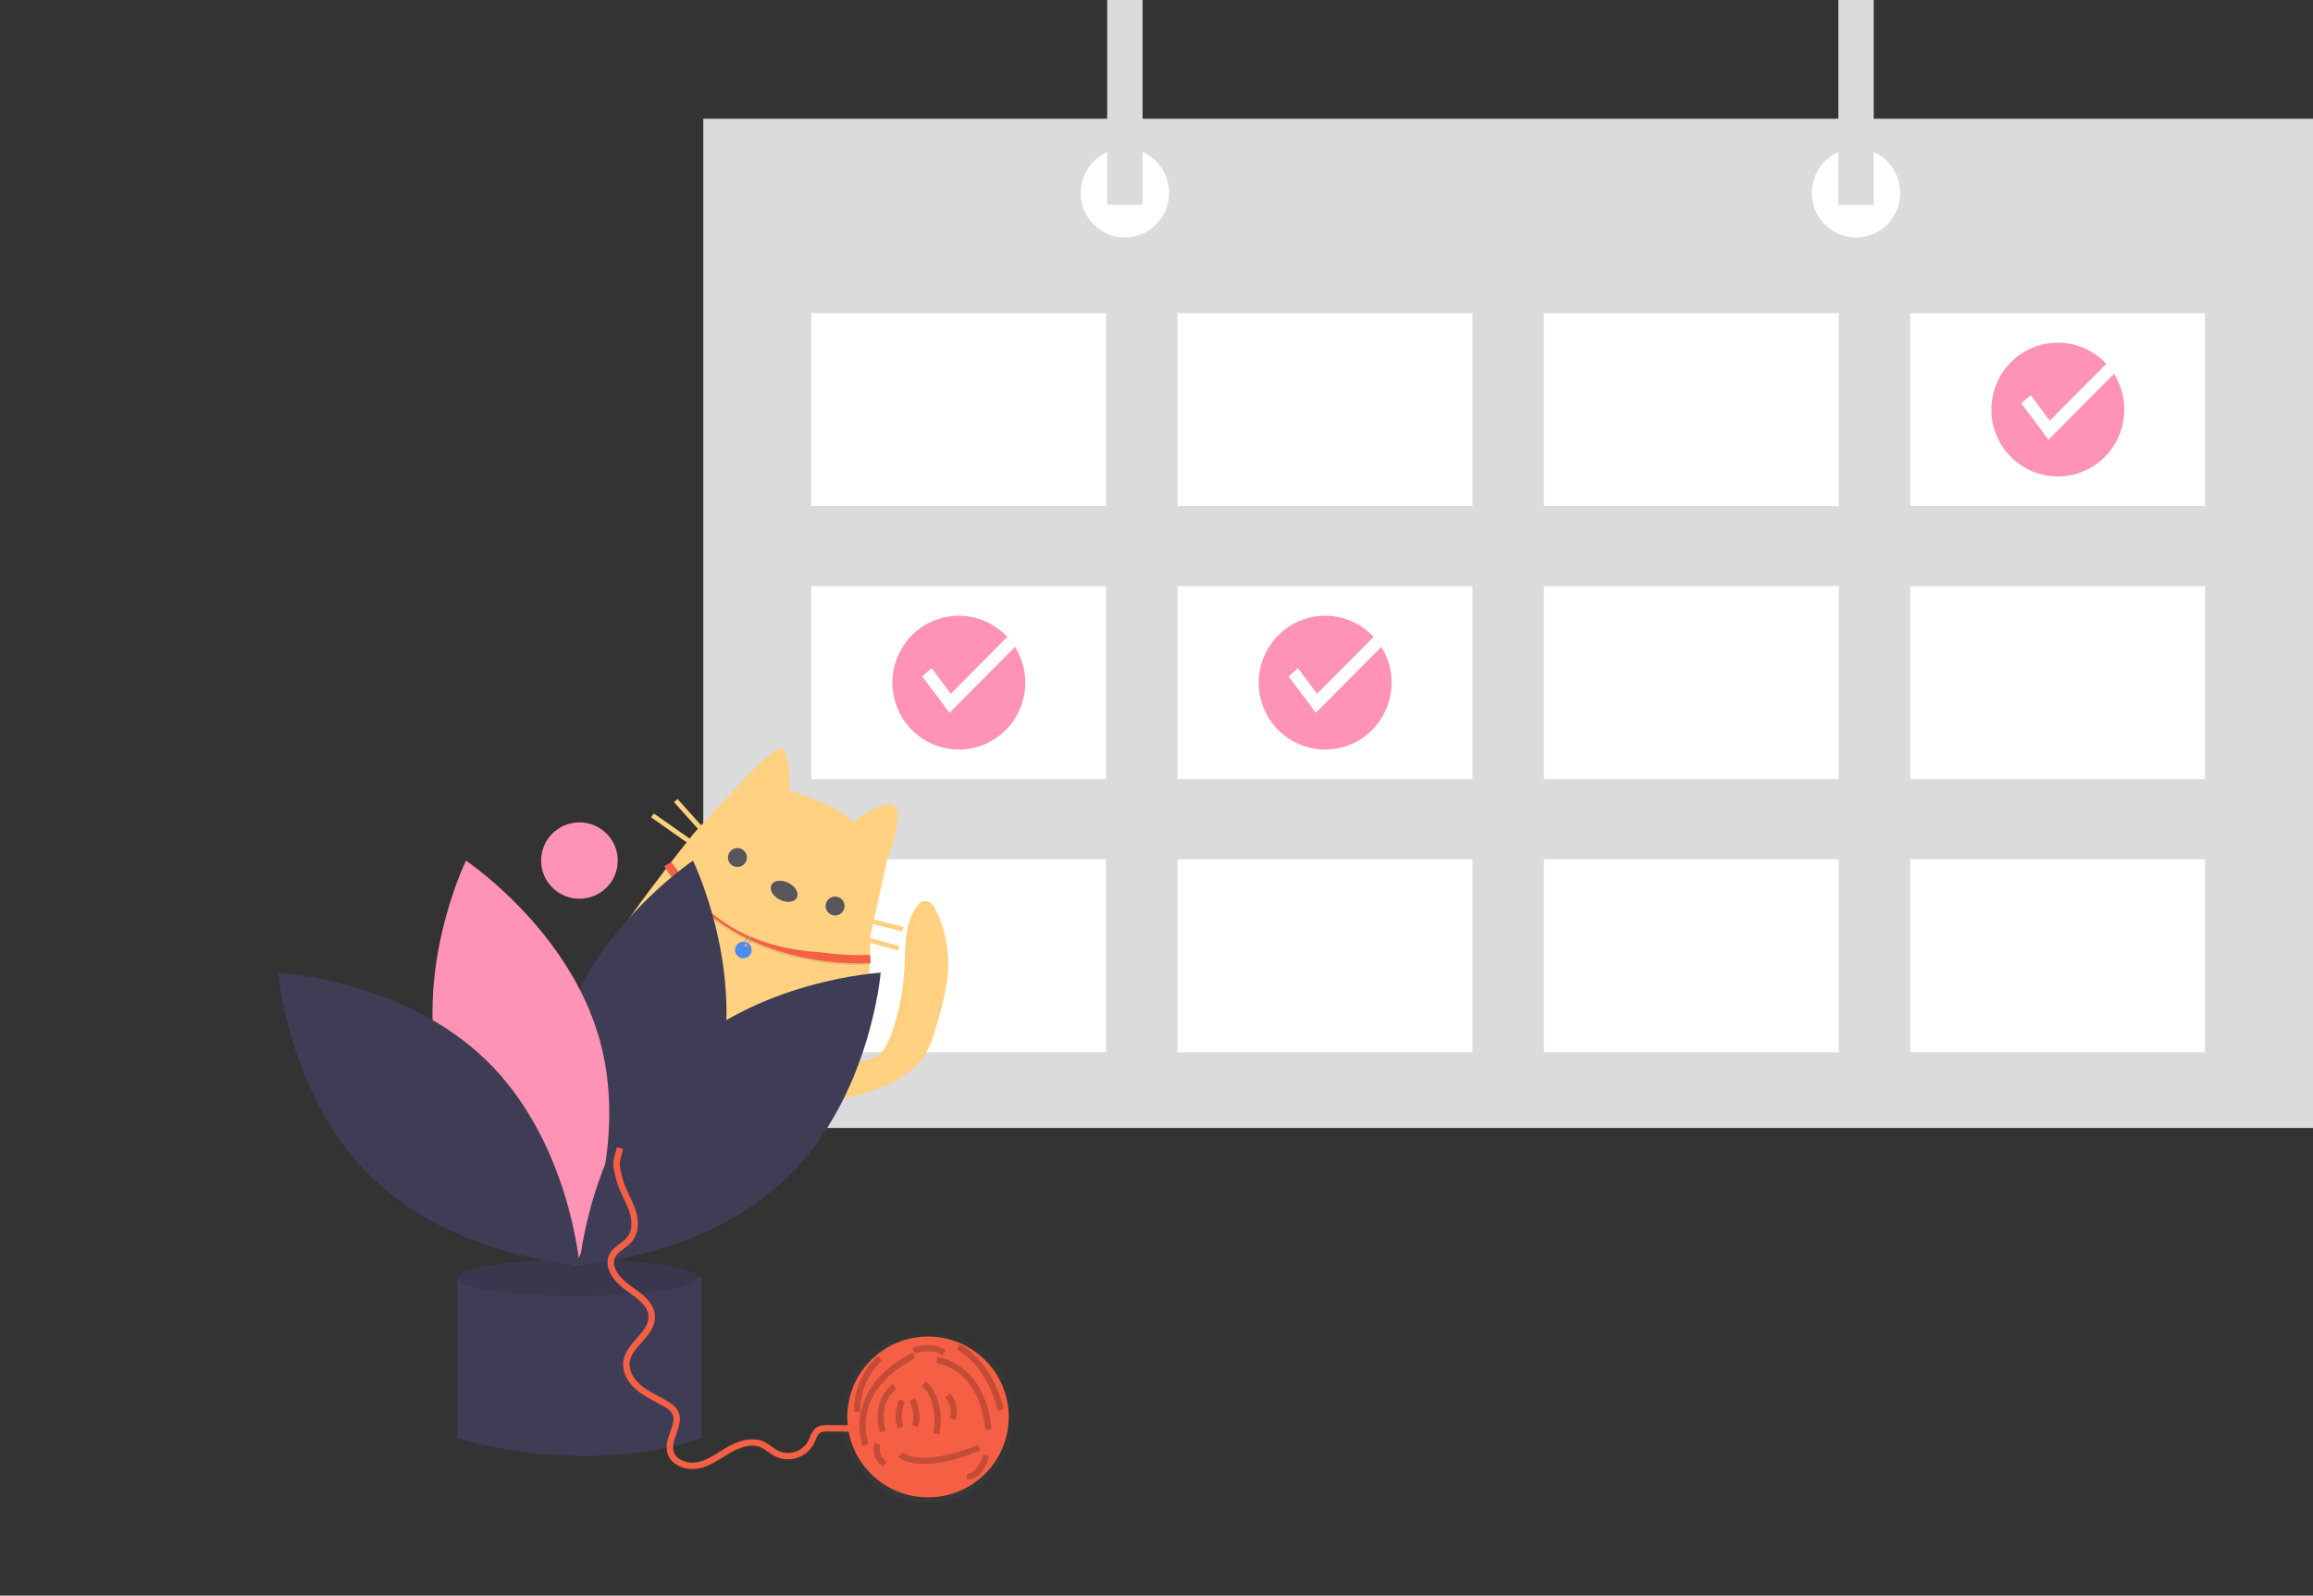 <svg width="374" height="258" viewBox="0 0 374 258" fill="none" xmlns="http://www.w3.org/2000/svg">
<rect x="0" y="0" width="374" height="258" fill="#333333" stroke="none"/>
<g clip-path="url(#clip0)">
<path d="M374 19.198H113.719V182.381H374V19.198Z" fill="#DBDBDB"/>
<path d="M178.844 50.635H131.173V81.831H178.844V50.635Z" fill="white"/>
<path d="M238.078 50.635H190.407V81.831H238.078V50.635Z" fill="white"/>
<path d="M297.312 50.635H249.642V81.831H297.312V50.635Z" fill="white"/>
<path d="M356.546 50.635H308.876V81.831H356.546V50.635Z" fill="white"/>
<path d="M178.844 94.79H131.173V125.987H178.844V94.79Z" fill="white"/>
<path d="M238.078 94.79H190.407V125.987H238.078V94.79Z" fill="white"/>
<path d="M297.312 94.79H249.642V125.987H297.312V94.79Z" fill="white"/>
<path d="M356.546 94.79H308.876V125.987H356.546V94.79Z" fill="white"/>
<path d="M178.844 138.945H131.173V170.142H178.844V138.945Z" fill="white"/>
<path d="M238.078 138.945H190.407V170.142H238.078V138.945Z" fill="white"/>
<path d="M297.312 138.945H249.642V170.142H297.312V138.945Z" fill="white"/>
<path d="M356.546 138.945H308.876V170.142H356.546V138.945Z" fill="white"/>
<path d="M181.888 38.396C185.837 38.396 189.038 35.173 189.038 31.197C189.038 27.221 185.837 23.997 181.888 23.997C177.939 23.997 174.737 27.221 174.737 31.197C174.737 35.173 177.939 38.396 181.888 38.396Z" fill="white"/>
<path d="M300.11 38.396C304.06 38.396 307.261 35.173 307.261 31.197C307.261 27.221 304.06 23.997 300.11 23.997C296.161 23.997 292.96 27.221 292.96 31.197C292.96 35.173 296.161 38.396 300.11 38.396Z" fill="white"/>
<path d="M184.748 0H179.028V33.117H184.748V0Z" fill="#DBDBDB"/>
<path d="M302.971 0H297.25V33.117H302.971V0Z" fill="#DBDBDB"/>
<path d="M343.491 66.233C343.488 68.839 342.552 71.357 340.853 73.324C339.154 75.291 336.808 76.575 334.245 76.939C331.681 77.304 329.073 76.725 326.9 75.309C324.727 73.892 323.134 71.734 322.415 69.231C321.695 66.727 321.897 64.046 322.984 61.68C324.07 59.315 325.968 57.423 328.329 56.353C330.69 55.284 333.355 55.108 335.834 55.857C338.313 56.607 340.44 58.233 341.825 60.435C342.913 62.17 343.491 64.181 343.491 66.233Z" fill="#FF93B5"/>
<path d="M341.825 60.435L331.213 71.117C330.546 70.077 326.831 65.246 326.831 65.246C327.307 64.762 327.815 64.31 328.352 63.895L331.433 68.031L340.582 58.819C341.046 59.317 341.462 59.858 341.825 60.435Z" fill="white"/>
<path d="M225.023 110.388C225.02 112.995 224.084 115.513 222.385 117.479C220.686 119.446 218.34 120.73 215.777 121.094C213.213 121.459 210.605 120.88 208.432 119.464C206.259 118.048 204.666 115.889 203.947 113.386C203.227 110.882 203.429 108.201 204.516 105.835C205.602 103.47 207.5 101.578 209.861 100.509C212.222 99.439 214.887 99.263 217.366 100.013C219.845 100.763 221.972 102.388 223.357 104.591C224.445 106.326 225.023 108.336 225.023 110.388Z" fill="#FF93B5"/>
<path d="M223.357 104.591L212.745 115.272C212.078 114.233 208.363 109.402 208.363 109.402C208.839 108.917 209.347 108.465 209.884 108.05L212.965 112.186L222.114 102.974C222.578 103.472 222.994 104.014 223.357 104.591Z" fill="white"/>
<path d="M165.789 110.388C165.786 112.995 164.85 115.513 163.151 117.479C161.452 119.446 159.106 120.73 156.543 121.095C153.979 121.459 151.371 120.88 149.198 119.464C147.025 118.048 145.432 115.89 144.713 113.386C143.993 110.882 144.195 108.201 145.282 105.835C146.368 103.47 148.266 101.578 150.627 100.509C152.988 99.439 155.652 99.263 158.132 100.013C160.611 100.763 162.738 102.388 164.123 104.591C165.211 106.326 165.789 108.336 165.789 110.388Z" fill="#FF93B5"/>
<path d="M164.122 104.591L153.511 115.272C152.844 114.233 149.128 109.402 149.128 109.402C149.605 108.917 150.113 108.465 150.649 108.05L153.73 112.186L162.88 102.974C163.344 103.472 163.76 104.014 164.122 104.591Z" fill="white"/>
<g clip-path="url(#clip1)">
<path d="M133.053 177.733C135.182 177.945 137.318 177.461 139.373 176.865C143.447 175.683 147.674 173.805 149.786 170.139C150.557 168.8 150.995 167.301 151.426 165.818C152.296 162.824 153.172 159.796 153.312 156.683C153.463 153.257 152.717 149.852 151.15 146.8C150.919 146.339 150.529 145.976 150.052 145.78C149.22 145.454 148.763 145.899 148.4 146.362C146.197 149.175 146.425 153.091 146.241 156.653C146.056 160.225 145.353 163.751 144.156 167.122C143.647 168.552 142.977 170.041 141.686 170.845C140.895 171.338 139.954 171.519 139.037 171.691C137.666 171.947 136.169 172.186 134.94 171.529C133.681 170.856 132.848 169.113 131.395 168.823C129.958 168.536 127.997 170.036 127.355 171.299C125.618 174.722 130.202 177.447 133.053 177.733Z" fill="#FFD180"/>
<g opacity="0.1">
<path opacity="0.1" d="M141.686 170.845C140.895 171.338 139.954 171.519 139.037 171.691C138.095 171.867 137.096 172.028 136.163 171.903C137.334 172.389 138.706 172.176 139.974 171.939C140.89 171.768 141.832 171.587 142.622 171.094C143.914 170.289 144.584 168.8 145.092 167.37C146.29 163.999 146.992 160.473 147.177 156.902C147.361 153.339 147.133 149.424 149.336 146.611C149.591 146.285 149.896 145.974 150.341 145.928C150.249 145.87 150.152 145.821 150.052 145.78C149.22 145.454 148.763 145.899 148.4 146.362C146.197 149.175 146.425 153.091 146.241 156.653C146.056 160.225 145.353 163.751 144.156 167.122C143.647 168.552 142.977 170.041 141.686 170.845Z" fill="black"/>
<path opacity="0.1" d="M128.292 171.548C128.885 170.38 130.605 169.013 131.997 169.039C131.807 168.939 131.605 168.867 131.396 168.823C129.958 168.536 127.997 170.036 127.355 171.3C125.735 174.492 129.614 177.077 132.456 177.642C129.786 176.766 126.844 174.4 128.292 171.548Z" fill="black"/>
</g>
<path opacity="0.1" d="M139.838 158.725L115.112 146.456L111.547 153.586L136.273 165.855L139.838 158.725Z" fill="black"/>
<path d="M139.839 158.725L115.113 146.456L111.871 152.938L136.598 165.207L139.839 158.725Z" fill="#FF93B5"/>
<path d="M130.94 154.879C133.349 154.879 135.302 152.934 135.302 150.534C135.302 148.135 133.349 146.189 130.94 146.189C128.531 146.189 126.579 148.135 126.579 150.534C126.579 152.934 128.531 154.879 130.94 154.879Z" fill="#FF93B5"/>
<path d="M127.627 127.878C127.627 127.878 135.178 129.917 137.928 132.989C137.928 132.989 142.383 129.223 144.443 130.245C146.503 131.267 143.427 139.133 143.427 139.133L140.701 151.443C140.701 151.443 142.119 181.178 122.913 187.017C103.708 192.857 89.946 168.951 94.393 160.058C98.84 151.164 112.197 134.737 112.197 134.737C112.197 134.737 123.843 121.731 125.901 121.044C127.958 120.358 127.627 127.878 127.627 127.878Z" fill="#FFD180"/>
<g opacity="0.1">
<path opacity="0.1" d="M139.113 166.612C140.283 161.643 140.817 156.546 140.701 151.443L140.271 153.386C140.373 157.824 139.985 162.259 139.113 166.612Z" fill="white"/>
<path opacity="0.1" d="M96.545 158.826C100.992 149.932 111.767 136.681 111.767 136.681C111.767 136.681 123.413 123.675 125.47 122.988C127.528 122.301 127.196 129.822 127.196 129.822C127.196 129.822 134.748 131.861 137.498 134.933C137.498 134.933 141.952 131.167 144.013 132.189C144.812 132.586 144.837 134.014 144.569 135.613C145.165 133.376 145.563 130.801 144.443 130.245C142.383 129.223 137.928 132.989 137.928 132.989C135.178 129.917 127.627 127.878 127.627 127.878C127.627 127.878 127.958 120.358 125.901 121.044C123.843 121.731 112.197 134.737 112.197 134.737C112.197 134.737 101.423 147.988 96.976 156.882C96.574 157.685 96.418 159.081 96.545 158.826Z" fill="white"/>
</g>
<path d="M135.032 148.024C135.879 148.024 136.566 147.339 136.566 146.495C136.566 145.651 135.879 144.966 135.032 144.966C134.185 144.966 133.498 145.651 133.498 146.495C133.498 147.339 134.185 148.024 135.032 148.024Z" fill="#58555D"/>
<path d="M119.237 140.186C120.084 140.186 120.771 139.502 120.771 138.657C120.771 137.813 120.084 137.129 119.237 137.129C118.389 137.129 117.702 137.813 117.702 138.657C117.702 139.502 118.389 140.186 119.237 140.186Z" fill="#58555D"/>
<path d="M128.854 145.137C129.232 144.381 128.616 143.311 127.478 142.747C126.34 142.182 125.111 142.337 124.733 143.093C124.356 143.848 124.972 144.919 126.11 145.483C127.247 146.048 128.476 145.893 128.854 145.137Z" fill="#58555D"/>
<path d="M139.245 148.168L139.06 148.91L145.925 150.61L146.11 149.868L139.245 148.168Z" fill="#FFD180"/>
<path d="M137.886 150.905L137.685 151.642L145.235 153.687L145.436 152.95L137.886 150.905Z" fill="#FFD180"/>
<path d="M109.559 129.19L108.986 129.698L114.486 135.842L115.058 135.334L109.559 129.19Z" fill="#FFD180"/>
<path d="M105.723 131.53L105.281 132.154L113.524 137.952L113.967 137.328L105.723 131.53Z" fill="#FFD180"/>
<path opacity="0.1" d="M113.699 163.093C113.699 163.093 113.302 175.807 106.591 173.577C99.881 171.348 107.515 163.222 107.515 163.222C107.515 163.222 108.305 160.077 106.858 159.159" fill="black"/>
<path opacity="0.1" d="M119.595 165.705C119.595 165.705 108.976 172.77 114.426 177.261C119.876 181.753 122.757 171.001 122.757 171.001C122.757 171.001 125.018 168.668 126.566 169.405" fill="black"/>
<path d="M113.281 162.525C113.281 162.525 112.884 175.239 106.174 173.01C99.464 170.78 107.097 162.655 107.097 162.655C107.097 162.655 107.887 159.509 106.44 158.591" fill="#FFD180"/>
<path d="M120.246 165.486C120.246 165.486 109.627 172.551 115.077 177.043C120.528 181.534 123.408 170.782 123.408 170.782C123.408 170.782 125.669 168.449 127.217 169.187" fill="#FFD180"/>
<path opacity="0.5" d="M105.233 169.869L104.223 171.888L104.332 171.942L105.341 169.923L105.233 169.869Z" fill="#58555D"/>
<path opacity="0.5" d="M106.968 170.73L105.958 172.749L106.067 172.803L107.076 170.784L106.968 170.73Z" fill="#58555D"/>
<path opacity="0.5" d="M106.348 169.619L104.935 172.444L105.044 172.498L106.456 169.673L106.348 169.619Z" fill="#58555D"/>
<path opacity="0.5" d="M116.728 175.034L115.718 177.052L115.827 177.106L116.836 175.088L116.728 175.034Z" fill="#58555D"/>
<path opacity="0.5" d="M118.463 175.895L117.453 177.913L117.562 177.967L118.571 175.949L118.463 175.895Z" fill="#58555D"/>
<path opacity="0.5" d="M117.843 174.783L116.43 177.609L116.539 177.663L117.951 174.837L117.843 174.783Z" fill="#58555D"/>
<path opacity="0.1" d="M120.706 152.018C118.908 151.127 117.189 150.084 115.569 148.9C110.466 145.162 107.719 140.787 107.62 140.627L108.412 139.64C108.435 139.677 111.499 144.281 116.41 147.864C120.93 151.162 129.561 155.128 140.58 154.667L140.636 155.996C132.638 156.33 125.39 154.342 120.706 152.018Z" fill="black"/>
<path d="M120.587 152.868L120.563 152.798C120.685 152.775 120.8 152.725 120.899 152.65C120.998 152.576 121.079 152.48 121.134 152.37C121.19 152.259 121.219 152.138 121.219 152.014C121.22 151.891 121.192 151.769 121.137 151.658L121.204 151.627C121.263 151.747 121.294 151.879 121.293 152.013C121.293 152.147 121.262 152.279 121.202 152.399C121.143 152.519 121.056 152.623 120.949 152.705C120.843 152.786 120.719 152.842 120.587 152.868Z" fill="#4D8AF0"/>
<path opacity="0.1" d="M120.587 152.868L120.563 152.798C120.685 152.775 120.8 152.725 120.899 152.65C120.998 152.576 121.079 152.48 121.134 152.37C121.19 152.259 121.219 152.138 121.219 152.014C121.22 151.891 121.192 151.769 121.137 151.658L121.204 151.627C121.263 151.747 121.294 151.879 121.293 152.013C121.293 152.147 121.262 152.279 121.202 152.399C121.143 152.519 121.056 152.623 120.949 152.705C120.843 152.786 120.719 152.842 120.587 152.868Z" fill="black"/>
<path d="M140.713 154.403C129.693 154.863 121.062 150.897 116.542 147.6C111.631 144.017 108.567 139.413 108.544 139.375L107.405 140.068C107.503 140.229 110.598 144.898 115.702 148.635C117.321 149.819 119.04 150.863 120.839 151.754C125.522 154.078 132.771 156.066 140.768 155.731L140.713 154.403ZM121.104 151.775C121.078 151.762 121.056 151.741 121.042 151.716C121.027 151.691 121.021 151.661 121.023 151.632C121.025 151.603 121.035 151.575 121.053 151.552C121.071 151.529 121.096 151.512 121.124 151.502C121.151 151.493 121.181 151.492 121.21 151.5C121.238 151.508 121.263 151.523 121.283 151.546C121.302 151.568 121.314 151.595 121.318 151.624C121.321 151.653 121.316 151.682 121.303 151.708C121.295 151.726 121.283 151.741 121.268 151.754C121.253 151.767 121.236 151.776 121.218 151.783C121.199 151.789 121.18 151.791 121.16 151.79C121.141 151.789 121.122 151.783 121.104 151.775Z" fill="#F55F44"/>
<path opacity="0.1" d="M118.851 152.968C118.675 153.319 118.647 153.724 118.772 154.096C118.897 154.468 119.165 154.775 119.517 154.949C119.869 155.124 120.277 155.152 120.65 155.028C121.023 154.903 121.331 154.636 121.506 154.285C121.682 153.935 121.71 153.529 121.585 153.157C121.46 152.786 121.192 152.479 120.84 152.304C120.488 152.129 120.08 152.101 119.707 152.225C119.334 152.35 119.026 152.617 118.851 152.968ZM120.509 152.965C120.465 152.944 120.429 152.909 120.405 152.867C120.38 152.825 120.369 152.776 120.373 152.728C120.376 152.679 120.394 152.633 120.424 152.594C120.454 152.556 120.494 152.527 120.541 152.511C120.587 152.496 120.637 152.494 120.684 152.507C120.731 152.52 120.774 152.546 120.806 152.583C120.838 152.62 120.858 152.665 120.865 152.714C120.871 152.762 120.862 152.811 120.841 152.855C120.811 152.913 120.76 152.958 120.698 152.978C120.636 152.999 120.568 152.994 120.509 152.965L120.509 152.965Z" fill="url(#paint0_linear)"/>
<path d="M118.984 153.034C118.826 153.349 118.8 153.715 118.913 154.049C119.025 154.384 119.266 154.66 119.583 154.817C119.9 154.974 120.267 155 120.603 154.888C120.938 154.776 121.216 154.535 121.374 154.22C121.531 153.904 121.557 153.539 121.444 153.204C121.332 152.87 121.091 152.593 120.774 152.436C120.457 152.279 120.09 152.254 119.754 152.366C119.419 152.478 119.141 152.718 118.984 153.034ZM120.476 153.031C120.437 153.012 120.404 152.981 120.382 152.943C120.36 152.905 120.35 152.861 120.353 152.818C120.356 152.774 120.372 152.732 120.399 152.697C120.426 152.663 120.463 152.637 120.505 152.623C120.546 152.609 120.591 152.608 120.634 152.619C120.676 152.631 120.714 152.654 120.743 152.688C120.772 152.721 120.791 152.761 120.796 152.805C120.802 152.848 120.794 152.893 120.775 152.932C120.762 152.958 120.743 152.981 120.721 153C120.699 153.019 120.674 153.034 120.646 153.043C120.618 153.052 120.589 153.056 120.56 153.054C120.531 153.052 120.502 153.044 120.476 153.031Z" fill="#4D8AF0"/>
<path d="M120.54 152.845C120.482 152.724 120.452 152.592 120.453 152.458C120.454 152.324 120.485 152.193 120.545 152.073C120.606 151.953 120.693 151.849 120.8 151.768C120.907 151.687 121.031 151.632 121.163 151.606L121.178 151.679C121.057 151.702 120.942 151.753 120.844 151.828C120.745 151.903 120.665 151.999 120.61 152.11C120.555 152.22 120.526 152.342 120.527 152.466C120.527 152.589 120.555 152.711 120.611 152.821L120.54 152.845Z" fill="#4D8AF0"/>
<path d="M138.754 153.929C115.117 155.573 109.544 140.425 109.544 140.425L138.754 153.929Z" fill="#FFD180"/>
<path d="M77.079 206.462H73.982V232.547C73.982 232.547 93.973 238.998 113.401 232.547V206.462H77.079Z" fill="#3F3D56"/>
<path d="M93.41 209.547C104.139 209.547 112.837 208.229 112.837 206.602C112.837 204.976 104.139 203.657 93.41 203.657C82.68 203.657 73.982 204.976 73.982 206.602C73.982 208.229 82.68 209.547 93.41 209.547Z" fill="#3F3D56"/>
<path opacity="0.1" d="M93.41 209.547C104.139 209.547 112.837 208.229 112.837 206.602C112.837 204.976 104.139 203.657 93.41 203.657C82.68 203.657 73.982 204.976 73.982 206.602C73.982 208.229 82.68 209.547 93.41 209.547Z" fill="black"/>
<path d="M115.993 175.296C111.092 193.344 94.305 204.521 94.305 204.521C94.305 204.521 85.464 186.438 90.365 168.39C95.266 150.342 112.053 139.165 112.053 139.165C112.053 139.165 120.894 157.249 115.993 175.296Z" fill="#3F3D56"/>
<path d="M71.408 175.296C76.309 193.344 93.096 204.521 93.096 204.521C93.096 204.521 101.937 186.438 97.036 168.39C92.135 150.342 75.348 139.165 75.348 139.165C75.348 139.165 66.507 157.249 71.408 175.296Z" fill="#FF93B5"/>
<path d="M78.61 171.418C92.058 184.459 93.701 204.507 93.701 204.507C93.701 204.507 73.539 203.41 60.091 190.369C46.643 177.327 45 157.28 45 157.28C45 157.28 65.161 158.376 78.61 171.418Z" fill="#3F3D56"/>
<path d="M108.792 171.418C95.343 184.459 93.701 204.507 93.701 204.507C93.701 204.507 113.862 203.41 127.31 190.369C140.759 177.327 142.401 157.28 142.401 157.28C142.401 157.28 122.24 158.376 108.792 171.418Z" fill="#3F3D56"/>
<path d="M93.691 145.316C97.112 145.316 99.886 142.554 99.886 139.146C99.886 135.738 97.112 132.975 93.691 132.975C90.27 132.975 87.497 135.738 87.497 139.146C87.497 142.554 90.27 145.316 93.691 145.316Z" fill="#FF93B5"/>
<g opacity="0.5">
<path opacity="0.5" d="M150.055 242.999C157.756 242.999 163.999 236.78 163.999 229.109C163.999 221.437 157.756 215.218 150.055 215.218C142.354 215.218 136.111 221.437 136.111 229.109C136.111 236.78 142.354 242.999 150.055 242.999Z" fill="url(#paint1_linear)"/>
</g>
<path d="M150.055 242.113C157.265 242.113 163.109 236.29 163.109 229.109C163.109 221.927 157.265 216.105 150.055 216.105C142.846 216.105 137.001 221.927 137.001 229.109C137.001 236.29 142.846 242.113 150.055 242.113Z" fill="#F55F44"/>
<g opacity="0.5">
<path opacity="0.5" d="M112.18 237.983C110.209 238.157 108.042 237.181 107.616 235.235C107.37 234.111 107.759 233.012 108.135 231.949C108.548 230.784 108.904 229.778 108.389 228.95C108.155 228.573 107.745 228.287 107.338 228.034C106.807 227.705 106.237 227.401 105.686 227.107C104.733 226.599 103.748 226.073 102.873 225.376C101.152 224.007 100.282 222.18 100.545 220.49C100.773 219.029 101.764 217.91 102.723 216.828C103.706 215.719 104.635 214.67 104.613 213.387C104.584 211.642 102.793 210.389 101.213 209.284L100.967 209.111C99.039 207.757 97.188 205.406 98.313 203.239C98.706 202.483 99.362 201.997 99.996 201.527C100.424 201.24 100.813 200.9 101.157 200.517C102.316 199.087 101.724 196.969 101.416 196.124C101.182 195.483 100.876 194.842 100.58 194.223C100.142 193.308 99.69 192.362 99.427 191.342L99.384 191.175C98.751 188.718 98.752 188.627 99.421 186.27L99.504 185.976L100.504 186.257L100.42 186.552C99.814 188.685 99.814 188.685 100.39 190.917L100.433 191.085C100.671 192.008 101.082 192.868 101.517 193.778C101.824 194.419 102.141 195.083 102.392 195.771C103.171 197.904 103.015 199.871 101.965 201.167C101.568 201.619 101.114 202.019 100.616 202.358C100.051 202.775 99.518 203.17 99.236 203.714C98.36 205.4 100.288 207.368 101.565 208.266L101.81 208.437C103.504 209.623 105.613 211.099 105.651 213.37C105.68 215.054 104.572 216.304 103.501 217.513C102.602 218.528 101.752 219.487 101.571 220.649C101.33 222.202 102.42 223.692 103.521 224.568C104.322 225.206 105.223 225.686 106.176 226.195C106.742 226.497 107.327 226.809 107.886 227.156C108.401 227.475 108.925 227.847 109.272 228.406C110.048 229.655 109.574 230.996 109.115 232.293C108.772 233.262 108.448 234.178 108.631 235.015C108.961 236.527 110.953 237.216 112.533 236.888C113.827 236.619 114.965 235.911 116.17 235.163C116.559 234.92 116.962 234.67 117.368 234.437C119.583 233.17 121.591 232.86 123.173 233.541C123.671 233.775 124.143 234.062 124.58 234.396C124.92 234.654 125.281 234.883 125.659 235.082C126.519 235.456 127.489 235.493 128.375 235.186C129.262 234.879 130 234.251 130.442 233.427C130.519 233.269 130.587 233.099 130.66 232.92C130.89 232.35 131.151 231.703 131.748 231.298C132.373 230.874 133.142 230.88 133.704 230.885L139.51 230.934L139.501 231.968L133.695 231.919C133.145 231.915 132.662 231.929 132.333 232.153C131.997 232.381 131.815 232.83 131.623 233.306C131.547 233.493 131.469 233.686 131.378 233.874C130.816 234.948 129.864 235.766 128.716 236.163C127.568 236.56 126.312 236.506 125.203 236.011C124.773 235.788 124.362 235.529 123.975 235.238C123.598 234.947 123.191 234.697 122.761 234.491C121.157 233.8 119.224 234.568 117.886 235.334C117.496 235.557 117.101 235.803 116.719 236.04C115.49 236.804 114.219 237.594 112.745 237.9C112.559 237.939 112.37 237.966 112.18 237.983Z" fill="url(#paint2_linear)"/>
</g>
<path d="M112.437 237.516C110.465 237.689 108.298 236.714 107.872 234.767C107.627 233.643 108.016 232.544 108.392 231.482C108.804 230.317 109.16 229.311 108.645 228.482C108.411 228.105 108.002 227.819 107.594 227.566C107.063 227.237 106.493 226.933 105.942 226.639C104.99 226.131 104.005 225.606 103.129 224.909C101.409 223.539 100.539 221.713 100.802 220.022C101.029 218.562 102.02 217.443 102.979 216.361C103.962 215.251 104.891 214.203 104.869 212.92C104.84 211.175 103.049 209.922 101.47 208.816L101.223 208.643C99.296 207.289 97.444 204.938 98.57 202.771C98.963 202.015 99.618 201.529 100.253 201.06C100.68 200.772 101.07 200.433 101.413 200.049C102.572 198.619 101.981 196.501 101.673 195.657C101.438 195.015 101.132 194.375 100.836 193.755C100.399 192.841 99.946 191.895 99.683 190.874L99.64 190.707C99.007 188.251 99.008 188.159 99.677 185.802L99.76 185.508L100.76 185.789L100.676 186.084C100.071 188.217 100.071 188.217 100.646 190.45L100.689 190.617C100.927 191.54 101.338 192.4 101.773 193.31C102.08 193.952 102.397 194.615 102.649 195.303C103.427 197.437 103.271 199.403 102.221 200.699C101.824 201.152 101.371 201.552 100.872 201.89C100.308 202.308 99.775 202.703 99.492 203.247C98.616 204.932 100.544 206.901 101.822 207.798L102.067 207.97C103.761 209.155 105.869 210.631 105.908 212.902C105.936 214.586 104.829 215.836 103.758 217.045C102.858 218.06 102.009 219.019 101.828 220.181C101.586 221.734 102.676 223.224 103.778 224.101C104.579 224.738 105.479 225.219 106.432 225.727C106.998 226.029 107.583 226.341 108.143 226.688C108.658 227.007 109.182 227.38 109.528 227.938C110.305 229.187 109.83 230.529 109.371 231.825C109.028 232.795 108.704 233.71 108.887 234.547C109.218 236.06 111.209 236.748 112.79 236.42C114.083 236.152 115.221 235.444 116.426 234.695C116.816 234.453 117.219 234.202 117.625 233.97C119.84 232.702 121.847 232.393 123.429 233.074C123.928 233.308 124.399 233.594 124.836 233.929C125.176 234.187 125.537 234.416 125.915 234.614C126.775 234.988 127.745 235.025 128.632 234.719C129.518 234.412 130.256 233.784 130.699 232.959C130.775 232.801 130.843 232.631 130.916 232.452C131.147 231.882 131.408 231.236 132.004 230.831C132.629 230.406 133.398 230.413 133.96 230.417L139.766 230.466L139.757 231.501L133.952 231.452C133.401 231.447 132.919 231.462 132.589 231.685C132.253 231.913 132.072 232.363 131.879 232.838C131.804 233.025 131.725 233.219 131.635 233.407C131.073 234.48 130.12 235.299 128.973 235.696C127.825 236.093 126.568 236.038 125.459 235.544C125.029 235.32 124.618 235.062 124.232 234.77C123.854 234.479 123.447 234.229 123.017 234.023C121.413 233.332 119.481 234.101 118.142 234.867C117.752 235.09 117.358 235.335 116.976 235.572C115.747 236.337 114.476 237.127 113.001 237.433C112.815 237.471 112.626 237.499 112.437 237.516Z" fill="#F55F44"/>
<path opacity="0.2" d="M151.475 219.934C151.475 219.934 158.753 220.555 159.84 231.14" stroke="black" stroke-miterlimit="10"/>
<path opacity="0.2" d="M139.958 233.632C139.958 233.632 136.515 225.034 147.757 219.149" stroke="black" stroke-miterlimit="10"/>
<path opacity="0.2" d="M142.743 231.458C142.743 231.458 141.156 226.999 144.629 224.171" stroke="black" stroke-miterlimit="10"/>
<path opacity="0.2" d="M149.357 223.755C149.357 223.755 152.374 225.863 151.418 231.881" stroke="black" stroke-miterlimit="10"/>
<path opacity="0.2" d="M154.932 217.776C154.932 217.776 159.896 220.009 161.796 228.001" stroke="black" stroke-miterlimit="10"/>
<path opacity="0.2" d="M147.692 218.413C147.692 218.413 150.569 217.27 152.634 218.72" stroke="black" stroke-miterlimit="10"/>
<path opacity="0.2" d="M145.608 235.211C145.608 235.211 148.394 238.081 158.316 234.093" stroke="black" stroke-miterlimit="10"/>
<path opacity="0.2" d="M142.29 219.63C142.29 219.63 138.535 222.631 138.588 228.263" stroke="black" stroke-miterlimit="10"/>
<path opacity="0.2" d="M141.879 233.463C141.879 233.463 141.149 235.307 143.065 236.77" stroke="black" stroke-miterlimit="10"/>
<path opacity="0.2" d="M159.467 235.327C159.467 235.327 158.451 238.977 156.343 238.717" stroke="black" stroke-miterlimit="10"/>
<path opacity="0.2" d="M153.247 225.638C153.247 225.638 154.734 227.288 154.03 229.426" stroke="black" stroke-miterlimit="10"/>
<path opacity="0.2" d="M145.872 226.436C145.872 226.436 144.751 228.908 145.659 230.756" stroke="black" stroke-miterlimit="10"/>
<path opacity="0.2" d="M147.497 226.293C147.497 226.293 148.78 228.998 147.876 230.561" stroke="black" stroke-miterlimit="10"/>
</g>
</g>
<defs>
<linearGradient id="paint0_linear" x1="119.517" y1="154.949" x2="120.832" y2="152.3" gradientUnits="userSpaceOnUse">
<stop stop-color="white"/>
<stop offset="1"/>
</linearGradient>
<linearGradient id="paint1_linear" x1="151.282" y1="242.945" x2="148.847" y2="215.27" gradientUnits="userSpaceOnUse">
<stop stop-color="#808080" stop-opacity="0.25"/>
<stop offset="0.535" stop-color="#808080" stop-opacity="0.12"/>
<stop offset="1" stop-color="#808080" stop-opacity="0.1"/>
</linearGradient>
<linearGradient id="paint2_linear" x1="51195.1" y1="55476.7" x2="49561.7" y2="36917.3" gradientUnits="userSpaceOnUse">
<stop stop-color="#808080" stop-opacity="0.25"/>
<stop offset="0.535" stop-color="#808080" stop-opacity="0.12"/>
<stop offset="1" stop-color="#808080" stop-opacity="0.1"/>
</linearGradient>
<clipPath id="clip0">
<rect width="419" height="258" fill="white" transform="translate(-45)"/>
</clipPath>
<clipPath id="clip1">
<rect width="119" height="122" fill="white" transform="translate(45 121)"/>
</clipPath>
</defs>
</svg>
